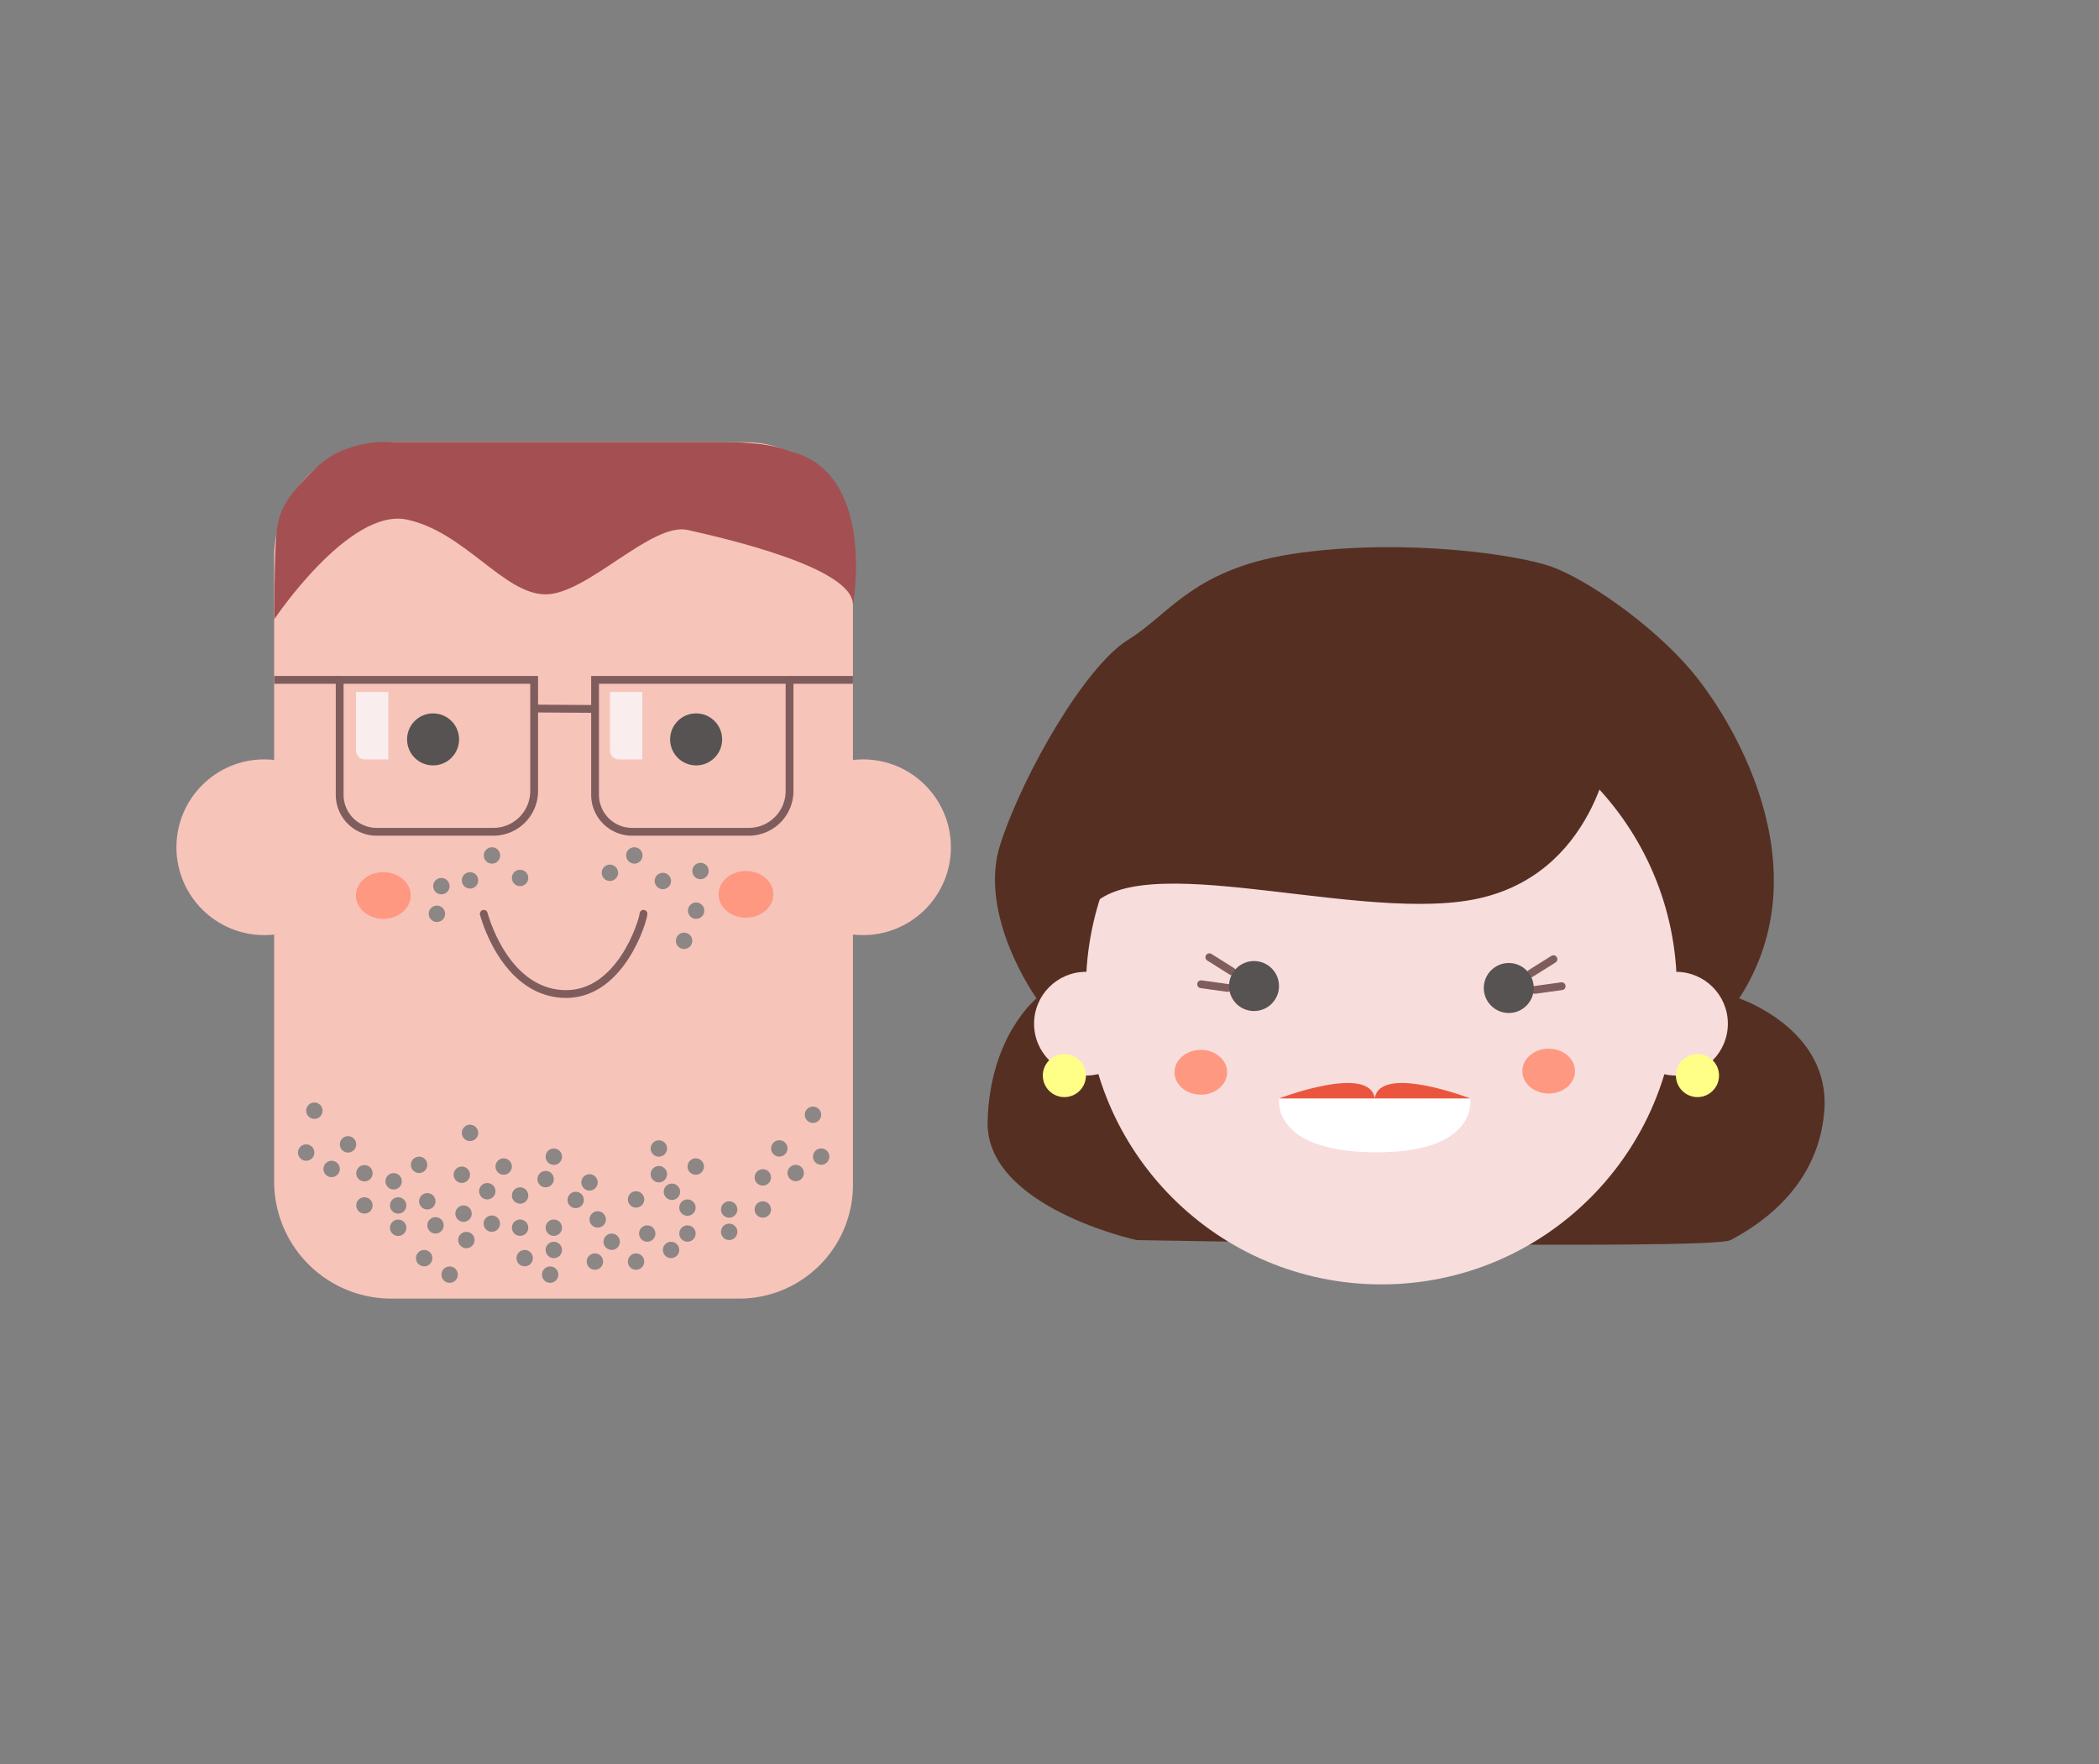 <svg xmlns="http://www.w3.org/2000/svg" width="268.75" height="225.88" viewBox="0 0 268.75 225.88">
  <rect x="0" y="0" width="268.75" height="225.88" fill="#808080" stroke="none"/>
  <defs>
    <style>
      .cls-1 {
        fill: #f7c4ba;
      }

      .cls-2, .cls-4 {
        fill: none;
        stroke: #7f5d5d;
        stroke-miterlimit: 10;
      }

      .cls-3 {
        fill: #565352;
      }

      .cls-4 {
        stroke-linecap: round;
      }

      .cls-5 {
        fill: #ff9881;
      }

      .cls-6 {
        fill: #f9eeed;
      }

      .cls-7 {
        fill: #8c8685;
      }

      .cls-8 {
        fill: #a44f52;
      }

      .cls-9 {
        fill: #562f23;
      }

      .cls-10 {
        fill: #f7dddc;
      }

      .cls-11 {
        fill: #fff;
      }

      .cls-12 {
        fill: #ea563d;
      }

      .cls-13 {
        fill: #ff8;
      }
    </style>
  </defs>
  <g id="Layer_4" data-name="Layer 4">
    <g>
      <path class="cls-1" d="M49.8,56.62H95.44A13.77,13.77,0,0,1,109.21,70.4v81.3a14.57,14.57,0,0,1-14.57,14.57H50.1a15,15,0,0,1-15-15v-80A14.68,14.68,0,0,1,49.8,56.62Z"/>
      <circle class="cls-1" cx="33.84" cy="108.48" r="11.25"/>
      <circle class="cls-1" cx="110.5" cy="108.48" r="11.25"/>
      <g>
        <path class="cls-2" d="M76.2,87.05h24.89a0,0,0,0,1,0,0v14.23a5.22,5.22,0,0,1-5.22,5.22H80.93a4.74,4.74,0,0,1-4.74-4.74V87.05A0,0,0,0,1,76.2,87.05Z"/>
        <path class="cls-2" d="M43.49,87.05H68.39a0,0,0,0,1,0,0v14.23a5.22,5.22,0,0,1-5.22,5.22H48.23a4.74,4.74,0,0,1-4.74-4.74V87.05a0,0,0,0,1,0,0Z"/>
        <line class="cls-2" x1="101.09" y1="87.05" x2="109.21" y2="87.05"/>
        <line class="cls-2" x1="43.49" y1="87.05" x2="35.12" y2="87.05"/>
        <line class="cls-2" x1="68.39" y1="90.72" x2="76.2" y2="90.77"/>
      </g>
      <circle class="cls-3" cx="89.13" cy="94.67" r="3.33"/>
      <circle class="cls-3" cx="55.45" cy="94.67" r="3.33"/>
      <path class="cls-4" d="M61.94,117s2.5,9.77,10,10.26S82.39,117.73,82.39,117"/>
      <ellipse class="cls-5" cx="95.51" cy="114.51" rx="3.51" ry="2.99"/>
      <ellipse class="cls-5" cx="49.08" cy="114.66" rx="3.51" ry="2.99"/>
      <path class="cls-6" d="M78.09,88.6h4.15a0,0,0,0,1,0,0v8.63a0,0,0,0,1,0,0h-3a1.14,1.14,0,0,1-1.14-1.14V88.6A0,0,0,0,1,78.09,88.6Z"/>
      <path class="cls-6" d="M45.57,88.6h4.15a0,0,0,0,1,0,0v8.63a0,0,0,0,1,0,0h-3a1.14,1.14,0,0,1-1.14-1.14V88.6A0,0,0,0,1,45.57,88.6Z"/>
      <circle class="cls-7" cx="40.25" cy="142.21" r="1.05"/>
      <circle class="cls-7" cx="44.56" cy="146.52" r="1.05"/>
      <circle class="cls-7" cx="39.2" cy="147.57" r="1.05"/>
      <circle class="cls-7" cx="42.46" cy="149.67" r="1.05"/>
      <circle class="cls-7" cx="46.66" cy="150.22" r="1.05"/>
      <circle class="cls-7" cx="46.66" cy="154.34" r="1.05"/>
      <circle class="cls-7" cx="50.98" cy="154.34" r="1.05"/>
      <circle class="cls-7" cx="50.98" cy="157.2" r="1.05"/>
      <circle class="cls-7" cx="104.09" cy="142.73" r="1.05"/>
      <circle class="cls-7" cx="99.78" cy="147.04" r="1.05"/>
      <circle class="cls-7" cx="105.14" cy="148.09" r="1.05"/>
      <circle class="cls-7" cx="101.88" cy="150.19" r="1.05"/>
      <circle class="cls-7" cx="97.67" cy="150.75" r="1.05"/>
      <circle class="cls-7" cx="97.67" cy="154.86" r="1.05"/>
      <circle class="cls-7" cx="93.36" cy="154.86" r="1.05"/>
      <circle class="cls-7" cx="93.36" cy="157.72" r="1.05"/>
      <circle class="cls-7" cx="60.18" cy="145.05" r="1.05"/>
      <circle class="cls-7" cx="62.99" cy="109.53" r="1.05"/>
      <circle class="cls-7" cx="60.18" cy="112.72" r="1.05"/>
      <circle class="cls-7" cx="55.94" cy="117" r="1.05"/>
      <circle class="cls-7" cx="81.22" cy="109.53" r="1.05"/>
      <circle class="cls-7" cx="84.87" cy="112.8" r="1.05"/>
      <circle class="cls-7" cx="89.69" cy="111.52" r="1.05"/>
      <circle class="cls-7" cx="89.13" cy="116.6" r="1.05"/>
      <circle class="cls-7" cx="87.59" cy="120.46" r="1.05"/>
      <circle class="cls-7" cx="56.51" cy="113.46" r="1.05"/>
      <circle class="cls-7" cx="78.09" cy="111.75" r="1.05"/>
      <circle class="cls-7" cx="66.59" cy="112.41" r="1.05"/>
      <circle class="cls-7" cx="64.49" cy="149.36" r="1.05"/>
      <circle class="cls-7" cx="59.13" cy="150.41" r="1.05"/>
      <circle class="cls-7" cx="62.39" cy="152.52" r="1.05"/>
      <circle class="cls-7" cx="54.31" cy="161.09" r="1.05"/>
      <circle class="cls-7" cx="57.57" cy="163.2" r="1.05"/>
      <circle class="cls-7" cx="67.18" cy="161.09" r="1.05"/>
      <circle class="cls-7" cx="70.44" cy="163.2" r="1.05"/>
      <circle class="cls-7" cx="62.97" cy="156.67" r="1.05"/>
      <circle class="cls-7" cx="59.71" cy="158.77" r="1.05"/>
      <circle class="cls-7" cx="53.66" cy="149.14" r="1.05"/>
      <circle class="cls-7" cx="54.71" cy="153.81" r="1.05"/>
      <circle class="cls-7" cx="59.35" cy="155.39" r="1.05"/>
      <circle class="cls-7" cx="55.76" cy="156.89" r="1.05"/>
      <circle class="cls-7" cx="50.4" cy="151.25" r="1.05"/>
      <circle class="cls-7" cx="66.59" cy="153.07" r="1.05"/>
      <circle class="cls-7" cx="66.59" cy="157.19" r="1.05"/>
      <circle class="cls-7" cx="70.91" cy="157.19" r="1.05"/>
      <circle class="cls-7" cx="70.91" cy="160.04" r="1.05"/>
      <circle class="cls-7" cx="75.48" cy="151.39" r="1.05"/>
      <circle class="cls-7" cx="73.71" cy="153.64" r="1.05"/>
      <circle class="cls-7" cx="81.44" cy="153.57" r="1.05"/>
      <circle class="cls-7" cx="76.53" cy="156.13" r="1.05"/>
      <circle class="cls-7" cx="78.32" cy="158.99" r="1.05"/>
      <circle class="cls-7" cx="82.87" cy="157.94" r="1.05"/>
      <circle class="cls-7" cx="84.36" cy="150.34" r="1.05"/>
      <circle class="cls-7" cx="89.08" cy="149.36" r="1.05"/>
      <circle class="cls-7" cx="84.36" cy="147.05" r="1.05"/>
      <circle class="cls-7" cx="86.03" cy="152.59" r="1.05"/>
      <circle class="cls-7" cx="88.02" cy="154.62" r="1.05"/>
      <circle class="cls-7" cx="88.02" cy="157.94" r="1.05"/>
      <circle class="cls-7" cx="85.92" cy="160.04" r="1.05"/>
      <circle class="cls-7" cx="81.44" cy="161.53" r="1.05"/>
      <circle class="cls-7" cx="76.17" cy="161.53" r="1.05"/>
      <circle class="cls-7" cx="69.86" cy="150.97" r="1.05"/>
      <circle class="cls-7" cx="70.91" cy="148.1" r="1.05"/>
      <path class="cls-8" d="M35.12,79.28s9.6-14.34,17-12.75,12.4,9.57,17.74,9.57,13.56-9.3,18.22-8.24,21.13,4.78,21.13,9.56c0,0,3.07-17-8.12-19.64,0,0-2.07-1.16-8.11-1.16H50.62s-6-.69-10.09,3.22-4.87,5.72-5.14,8.51S35.12,79.28,35.12,79.28Z"/>
    </g>
    <g>
      <path class="cls-9" d="M222.68,127.83s11.72,3.91,10.9,14.41-9.54,15.2-12,16.54-76.05,0-76.05,0-19.35-4.21-19.08-15.18,6.27-15.77,6.27-15.77-7.63-10.61-4.63-19.78S139,85.26,144.45,81.91s8.45-9.32,22.08-11.14,27.71.23,32.07,1.77,12.63,7.14,17.81,13.17S233.59,111,222.68,127.83Z"/>
      <circle class="cls-10" cx="176.87" cy="126.62" r="37.83"/>
      <path class="cls-9" d="M206.31,95.42s-1.93,16.89-17.86,19.79-45.37-7.72-49.71,2.41-7.24-13.51,7.24-22.2S195.69,84.8,206.31,95.42Z"/>
      <path class="cls-11" d="M163.78,140.64h24.47s1.17,7-12.23,6.9S163.78,140.64,163.78,140.64Z"/>
      <line class="cls-4" x1="157.74" y1="124.38" x2="154.84" y2="122.56"/>
      <line class="cls-4" x1="157.18" y1="126.49" x2="153.79" y2="126.02"/>
      <circle class="cls-3" cx="160.56" cy="126.25" r="3.2"/>
      <line class="cls-4" x1="196" y1="124.63" x2="198.9" y2="122.81"/>
      <line class="cls-4" x1="196.55" y1="126.74" x2="199.95" y2="126.27"/>
      <circle class="cls-3" cx="193.18" cy="126.5" r="3.2"/>
      <ellipse class="cls-5" cx="198.29" cy="137.14" rx="3.37" ry="2.87"/>
      <ellipse class="cls-5" cx="153.75" cy="137.29" rx="3.37" ry="2.87"/>
      <path class="cls-12" d="M163.78,140.64s11.58-4.45,12.24,0Z"/>
      <path class="cls-12" d="M188.25,140.64s-11.57-4.45-12.23,0Z"/>
      <circle class="cls-10" cx="214.59" cy="131.07" r="6.64"/>
      <circle class="cls-10" cx="139.04" cy="131.07" r="6.64"/>
      <circle class="cls-13" cx="217.34" cy="137.71" r="2.76"/>
      <circle class="cls-13" cx="136.28" cy="137.71" r="2.76"/>
    </g>
  </g>
</svg>
